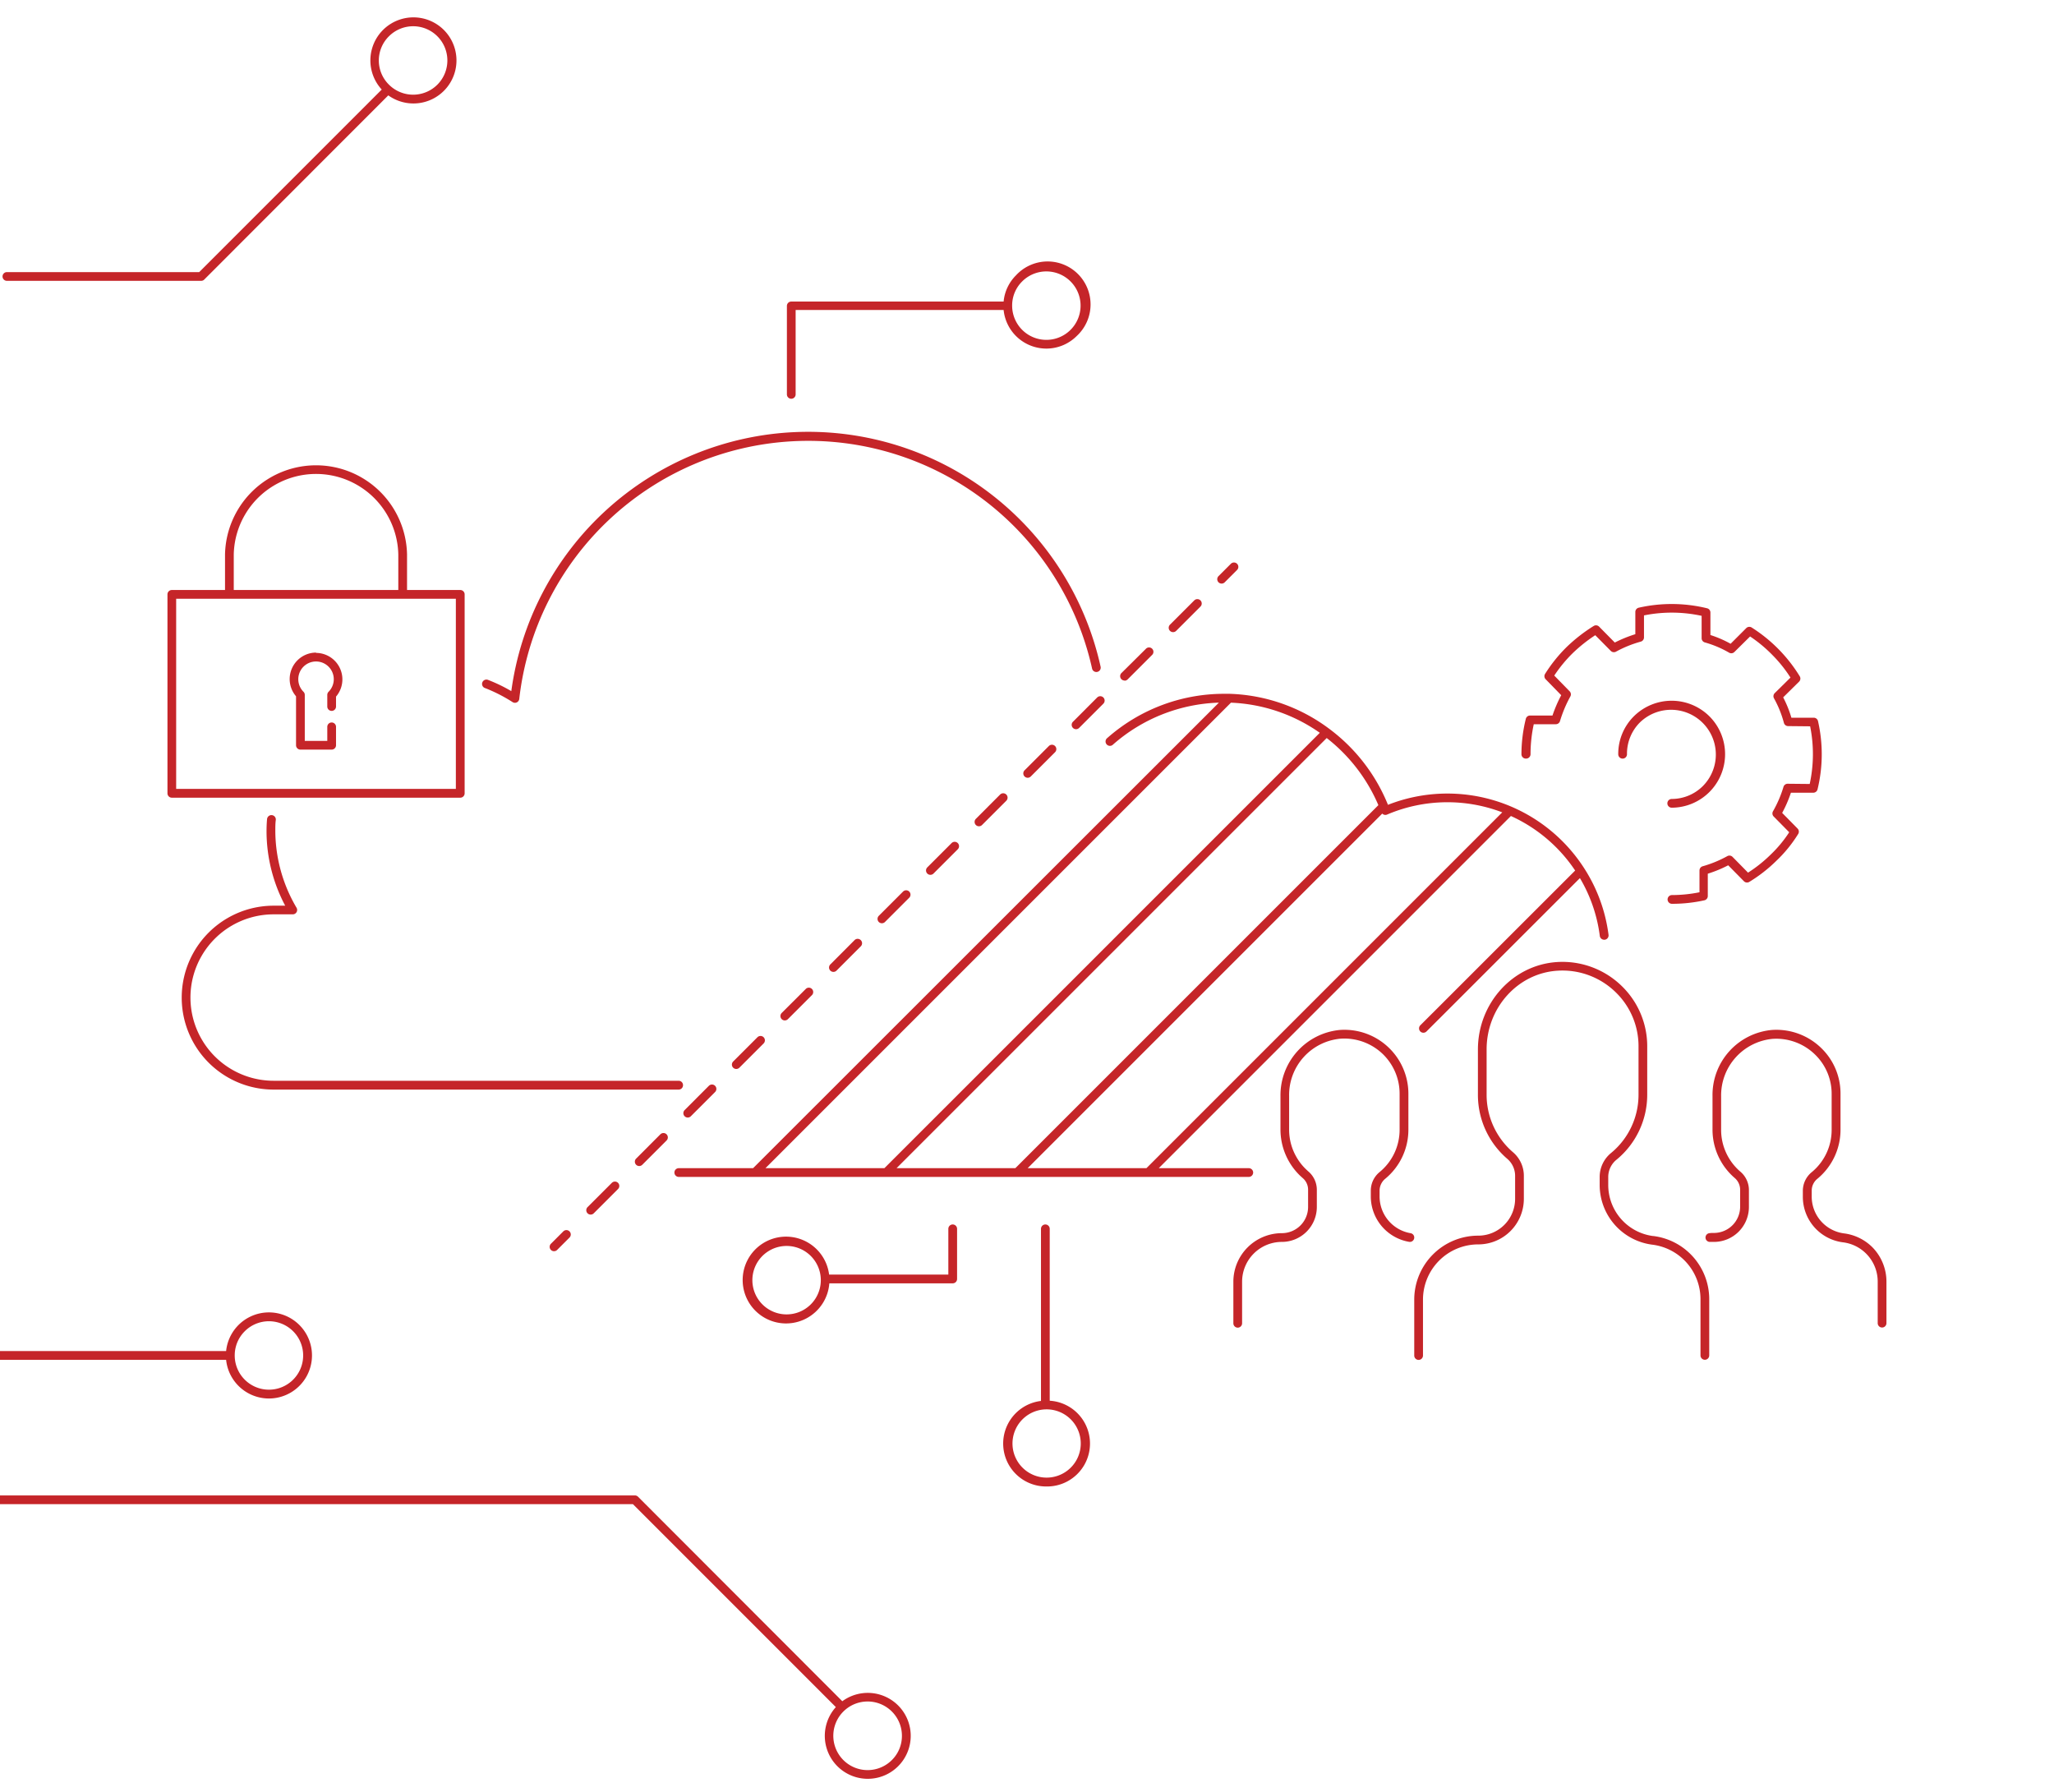 <svg id="Layer_1" data-name="Layer 1" xmlns="http://www.w3.org/2000/svg" viewBox="0 0 470 410"><path d="M349.22,173.57a1,1,0,0,0,1-1,32.31,32.31,0,0,1,.74-6.86l5,0h0a1,1,0,0,0,1-.71,28.82,28.82,0,0,1,2.37-5.64,1,1,0,0,0-.16-1.18l-3.52-3.6a31.64,31.64,0,0,1,4.2-5.11,34.89,34.89,0,0,1,5.18-4.13l3.55,3.59a1,1,0,0,0,1.19.18,26.5,26.5,0,0,1,5.68-2.3,1,1,0,0,0,.73-1l0-5a32.19,32.19,0,0,1,13.19.1l0,5.08a1,1,0,0,0,.73,1,24,24,0,0,1,5.56,2.35,1,1,0,0,0,1.2-.15l3.6-3.56a31.74,31.74,0,0,1,5.11,4.25,30.76,30.76,0,0,1,4.13,5.16l-3.6,3.55a1,1,0,0,0-.17,1.2,24.4,24.4,0,0,1,2.27,5.62,1,1,0,0,0,1,.73l5,.05a32.2,32.2,0,0,1-.1,13.19l-5-.05a1,1,0,0,0-1,.71,26.62,26.62,0,0,1-2.4,5.59,1,1,0,0,0,.16,1.2l3.55,3.6a28.63,28.63,0,0,1-4.24,5.11,31.73,31.73,0,0,1-5.18,4.13l-3.54-3.6a1,1,0,0,0-1.2-.18,26.47,26.47,0,0,1-5.64,2.32,1,1,0,0,0-.73.95l0,5a32,32,0,0,1-6.3.64,1,1,0,0,0,0,2A34.12,34.12,0,0,0,390,206a1,1,0,0,0,.78-1l0-5.09a28.46,28.46,0,0,0,4.67-1.92l3.59,3.64a1,1,0,0,0,1.23.16,33.84,33.84,0,0,0,6.2-4.83,30.76,30.76,0,0,0,5-6.15,1,1,0,0,0-.14-1.22L407.8,186a28.43,28.43,0,0,0,2-4.62l5.09,0a1,1,0,0,0,1-.76A34,34,0,0,0,416,165a1,1,0,0,0-1-.78l-5.09,0a25.64,25.64,0,0,0-1.88-4.66l3.64-3.59a1,1,0,0,0,.15-1.23,34.66,34.66,0,0,0-11-11.16,1,1,0,0,0-1.23.13L396,147.3a25.12,25.12,0,0,0-4.62-2l0-5.12a1,1,0,0,0-.76-1,34.18,34.18,0,0,0-15.65-.13,1,1,0,0,0-.77,1l0,5.06a29.45,29.45,0,0,0-4.7,1.91l-3.59-3.64a1,1,0,0,0-1.24-.15,37,37,0,0,0-6.2,4.83,34,34,0,0,0-4.92,6.13,1,1,0,0,0,.13,1.23l3.56,3.65a31.42,31.42,0,0,0-2,4.65l-5.1,0h0a1,1,0,0,0-1,.76,34,34,0,0,0-1,8.1A1,1,0,0,0,349.22,173.57Z" style="fill:#c52529"/><path d="M382.53,182.81a1,1,0,0,0,0,2,12.25,12.25,0,0,0,8.73-20.8,12.27,12.27,0,0,0-17.32-.19,12.12,12.12,0,0,0-3.65,8.76,1,1,0,0,0,1,1h0a1,1,0,0,0,1-1,10.1,10.1,0,0,1,3-7.32,10.24,10.24,0,0,1,14.35,14.61A10.11,10.11,0,0,1,382.53,182.81Z" style="fill:#c52529"/><path d="M218,280.17a1,1,0,0,0-1,1v10.47H189.72a9.93,9.93,0,1,0,.05,2H218a1,1,0,0,0,1-1V281.17A1,1,0,0,0,218,280.17Zm-32.48,18.29a7.83,7.83,0,0,1-13.36-5.54,7.83,7.83,0,1,1,13.36,5.54Z" style="fill:#c52529"/><path d="M240.2,320.5V281.17a1,1,0,0,0-2,0v39.38a9.82,9.82,0,0,0,1.23,19.57,9.82,9.82,0,0,0,.77-19.62ZM245,335.82a7.81,7.81,0,1,1,2.3-5.53A7.77,7.77,0,0,1,245,335.82Z" style="fill:#c52529"/><path d="M181.06,91.24a1,1,0,0,0,1-1V70.93h47.59a9.83,9.83,0,0,0,16.73,5.95A9.83,9.83,0,1,0,232.48,63a9.74,9.74,0,0,0-2.83,6H181.06a1,1,0,0,0-1,1V90.24A1,1,0,0,0,181.06,91.24ZM233.89,64.4a7.83,7.83,0,1,1-2.29,5.54h0A7.74,7.74,0,0,1,233.89,64.4Z" style="fill:#c52529"/><path d="M1.59,64.26H46A1,1,0,0,0,46.7,64L88.85,21.82a9.85,9.85,0,1,0-1.5-1.33L45.58,62.26h-44a1,1,0,0,0,0,2ZM89,8.3a7.83,7.83,0,1,1,0,11.07A7.77,7.77,0,0,1,89,8.3Z" style="fill:#c52529"/><path d="M-.6,311.14H51.74a9.85,9.85,0,1,0,0-2H-.6a1,1,0,0,0-1,1A1,1,0,0,0-.6,311.14ZM56,304.61a7.83,7.83,0,1,1-2.29,5.53A7.77,7.77,0,0,1,56,304.61Z" style="fill:#c52529"/><path d="M192.74,389.26,146,342.47a1,1,0,0,0-.7-.3H-.6a1,1,0,0,0-1,1,1,1,0,0,0,1,1H144.83l46.43,46.43a9.83,9.83,0,1,0,1.48-1.34Zm11.35,13.45a7.85,7.85,0,1,1,2.29-5.54A7.77,7.77,0,0,1,204.09,402.71Z" style="fill:#c52529"/><path d="M428.42,285.36a11.19,11.19,0,0,0-6.48-3.15,8.48,8.48,0,0,1-7.38-8.45v-1.38a3.49,3.49,0,0,1,1.33-2.69,14.54,14.54,0,0,0,5.26-11.23v-8.19a14.45,14.45,0,0,0-4.29-10.35,14.72,14.72,0,0,0-11.35-4.26,14.94,14.94,0,0,0-13.65,15.12v7.68a14.58,14.58,0,0,0,5.05,11.05,3.54,3.54,0,0,1,1.27,2.65v3.95a6,6,0,0,1-6,6c-.34,0-.68,0-1,.05a1,1,0,1,0,.16,2c.28,0,.56,0,.85,0a8,8,0,0,0,8-8v-3.95a5.53,5.53,0,0,0-2-4.16,12.59,12.59,0,0,1-4.36-9.54v-7.68a13,13,0,0,1,11.78-13.13,12.71,12.71,0,0,1,9.81,3.69,12.48,12.48,0,0,1,3.7,8.93v8.19a12.52,12.52,0,0,1-4.54,9.68,5.51,5.51,0,0,0-2.05,4.24v1.38a10.49,10.49,0,0,0,9.13,10.44,9.05,9.05,0,0,1,8,9v9.5a1,1,0,0,0,2,0v-9.5A11.22,11.22,0,0,0,428.42,285.36Z" style="fill:#c52529"/><path d="M322.78,282.17a8.53,8.53,0,0,1-7.1-8.4v-1.38a3.53,3.53,0,0,1,1.32-2.7,14.53,14.53,0,0,0,5.27-11.23v-8.19a14.64,14.64,0,0,0-15.63-14.61A15,15,0,0,0,293,250.78v7.68a14.67,14.67,0,0,0,4.5,10.56l.55.5a3.49,3.49,0,0,1,1.27,2.64v4a6,6,0,0,1-6,6,11.12,11.12,0,0,0-11.1,11.11v9.51a1,1,0,0,0,2,0v-9.51a9.11,9.11,0,0,1,9.1-9.11,8,8,0,0,0,8-8v-4a5.52,5.52,0,0,0-2-4.17l-.46-.43a12.29,12.29,0,0,1-2.21-2.83,12.52,12.52,0,0,1-1.67-6.27v-7.68a12.93,12.93,0,0,1,11.78-13.12,12.7,12.7,0,0,1,9.81,3.67,12.83,12.83,0,0,1,1.32,1.56,12.58,12.58,0,0,1,2.37,7.38v8.19a12.52,12.52,0,0,1-4.54,9.69,5.49,5.49,0,0,0-2.05,4.24v1.38a10.55,10.55,0,0,0,8.79,10.38,1,1,0,0,0,1.14-.84A1,1,0,0,0,322.78,282.17Z" style="fill:#c52529"/><path d="M378.28,282.82A11.79,11.79,0,0,1,368,271.09v-1.86a5.09,5.09,0,0,1,1.92-3.9,19.22,19.22,0,0,0,7-14.86v-11a19.16,19.16,0,0,0-5.68-13.71,19.43,19.43,0,0,0-15-5.63c-10.13.67-18.06,9.46-18.06,20v10.36a19.3,19.3,0,0,0,6.68,14.63,5.12,5.12,0,0,1,1.83,3.83v5.33a8.43,8.43,0,0,1-8.44,8.45,14.65,14.65,0,0,0-14.64,14.63v12.8a1,1,0,0,0,2,0v-12.8a12.65,12.65,0,0,1,12.64-12.63,10.43,10.43,0,0,0,10.44-10.45v-5.33a7.09,7.09,0,0,0-2.52-5.34,17.31,17.31,0,0,1-6-13.12V240.11c0-9.5,7.11-17.42,16.19-18a17.42,17.42,0,0,1,13.48,5.06,17.17,17.17,0,0,1,5.09,12.29v11a17.26,17.26,0,0,1-6.24,13.32,7.09,7.09,0,0,0-2.65,5.44v1.86a13.79,13.79,0,0,0,12,13.71,12.56,12.56,0,0,1,11.07,12.54v12.8a1,1,0,0,0,2,0v-12.8a14.57,14.57,0,0,0-12.82-14.52Z" style="fill:#c52529"/><path d="M156.29,248.29a1,1,0,0,0-1-1H62.62a19,19,0,0,1,0-38.08H67a1,1,0,0,0,.86-1.5A34.81,34.81,0,0,1,63,190.23c0-1,0-1.83.11-2.63a1,1,0,1,0-2-.18c-.08.86-.12,1.78-.12,2.81a36.39,36.39,0,0,0,4.27,17H62.62a21,21,0,0,0,0,42.08h92.67A1,1,0,0,0,156.29,248.29Z" style="fill:#c52529"/><path d="M111,157.44a35.9,35.9,0,0,1,6.29,3.21,1,1,0,0,0,.53.16,1,1,0,0,0,.44-.1,1,1,0,0,0,.56-.79,66.54,66.54,0,0,1,131.06-7,1,1,0,1,0,1.95-.43A68.54,68.54,0,0,0,117,158.14a36.2,36.2,0,0,0-5.29-2.56,1,1,0,1,0-.73,1.86Z" style="fill:#c52529"/><path d="M262.75,269.29h23a1,1,0,0,0,0-2H265.15l80.58-80.58a35.11,35.11,0,0,1,14.7,12.48L325,234.6a1,1,0,0,0,0,1.41,1,1,0,0,0,1.41,0l35.11-35.09a34.52,34.52,0,0,1,4.55,13.23,1,1,0,0,0,1,.87h.13a1,1,0,0,0,.87-1.12,36.74,36.74,0,0,0-5.5-15.12,37.2,37.2,0,0,0-45-14.62.2.2,0,0,0,0-.08h0a40.7,40.7,0,0,0-13.42-17.33,40.1,40.1,0,0,0-22.8-8l-1.31,0a40.35,40.35,0,0,0-26.65,10.1,1,1,0,1,0,1.31,1.5,38.49,38.49,0,0,1,24.21-9.58L172.32,267.29h-17a1,1,0,0,0,0,2H262.75Zm81-83.42-81.42,81.42H235.15l81.14-81.13a1,1,0,0,0,1.11.22,35.18,35.18,0,0,1,26.34-.51Zm-28.34-1.65-83.08,83.07H205.15l98.43-98.42A38.75,38.75,0,0,1,315.4,184.22Zm-33.74-23.44A38,38,0,0,1,302,167.67l-99.63,99.62H175.15Z" style="fill:#c52529"/><path d="M128.9,281.75l-2.83,2.83a1,1,0,0,0,1.41,1.42l2.83-2.83a1,1,0,0,0,0-1.42A1,1,0,0,0,128.9,281.75Z" style="fill:#c52529"/><path d="M240,170.7l-5.55,5.55a1,1,0,0,0,.71,1.71,1,1,0,0,0,.71-.3l5.55-5.55a1,1,0,0,0,0-1.41A1,1,0,0,0,240,170.7Z" style="fill:#c52529"/><path d="M251.06,159.59l-5.55,5.56a1,1,0,0,0,.7,1.7,1,1,0,0,0,.71-.29l5.55-5.55a1,1,0,0,0-1.41-1.42Z" style="fill:#c52529"/><path d="M268.43,144.64a1,1,0,0,0,.7-.29l5.56-5.56a1,1,0,0,0,0-1.41,1,1,0,0,0-1.42,0l-5.55,5.55a1,1,0,0,0,.71,1.71Z" style="fill:#c52529"/><path d="M257.32,155.75a1,1,0,0,0,.71-.3l5.55-5.55a1,1,0,1,0-1.41-1.41L256.61,154a1,1,0,0,0,.71,1.71Z" style="fill:#c52529"/><path d="M228.85,181.8l-5.55,5.56a1,1,0,0,0,0,1.41,1,1,0,0,0,1.41,0l5.55-5.55a1,1,0,0,0,0-1.42A1,1,0,0,0,228.85,181.8Z" style="fill:#c52529"/><path d="M195.53,215.12,190,220.67a1,1,0,0,0,1.41,1.42l5.56-5.56a1,1,0,0,0,0-1.41A1,1,0,0,0,195.53,215.12Z" style="fill:#c52529"/><path d="M151.11,259.54l-5.55,5.56a1,1,0,0,0,0,1.41,1,1,0,0,0,.7.29,1,1,0,0,0,.71-.29l5.55-5.55a1,1,0,0,0,0-1.42A1,1,0,0,0,151.11,259.54Z" style="fill:#c52529"/><path d="M140,270.65l-5.55,5.55a1,1,0,0,0,0,1.42,1,1,0,0,0,.71.29,1,1,0,0,0,.7-.29l5.56-5.56a1,1,0,0,0,0-1.41A1,1,0,0,0,140,270.65Z" style="fill:#c52529"/><path d="M162.21,248.44,156.66,254a1,1,0,1,0,1.42,1.41l5.55-5.55a1,1,0,0,0,0-1.41A1,1,0,0,0,162.21,248.44Z" style="fill:#c52529"/><path d="M184.43,226.23l-5.56,5.55a1,1,0,1,0,1.42,1.41l5.55-5.55a1,1,0,0,0-1.41-1.41Z" style="fill:#c52529"/><path d="M206.64,204l-5.55,5.55a1,1,0,0,0,0,1.41,1,1,0,0,0,.7.29,1,1,0,0,0,.71-.29l5.55-5.55a1,1,0,0,0,0-1.41A1,1,0,0,0,206.64,204Z" style="fill:#c52529"/><path d="M173.32,237.33l-5.55,5.55a1,1,0,0,0,1.41,1.42l5.55-5.55a1,1,0,0,0-1.41-1.42Z" style="fill:#c52529"/><path d="M217.74,192.91l-5.55,5.55a1,1,0,0,0,0,1.42,1,1,0,0,0,.71.29,1,1,0,0,0,.7-.29l5.56-5.56a1,1,0,0,0,0-1.41A1,1,0,0,0,217.74,192.91Z" style="fill:#c52529"/><path d="M279.53,133.53a1,1,0,0,0,.71-.29l2.83-2.83a1,1,0,0,0,0-1.41,1,1,0,0,0-1.42,0l-2.83,2.83a1,1,0,0,0,.71,1.7Z" style="fill:#c52529"/><path d="M93.14,126.84a20.83,20.83,0,0,0-41.65,0V135H39.32a1,1,0,0,0-1,1v45.52a1,1,0,0,0,1,1h66a1,1,0,0,0,1-1V136a1,1,0,0,0-1-1H93.14Zm-39.65,0a18.83,18.83,0,0,1,37.65,0V135H53.49Zm50.82,53.67h-64V137h64Z" style="fill:#c52529"/><path d="M72.31,149.32a6.06,6.06,0,0,0-4.57,10v11.2a1,1,0,0,0,1,1h7.15a1,1,0,0,0,1-1v-4.21a1,1,0,0,0-2,0v3.21H69.74V159a1,1,0,0,0-.29-.71,4.06,4.06,0,1,1,5.73,0,1,1,0,0,0-.29.71v2.66a1,1,0,0,0,2,0v-2.27a6.06,6.06,0,0,0-4.58-10Z" style="fill:#c52529"/></svg>